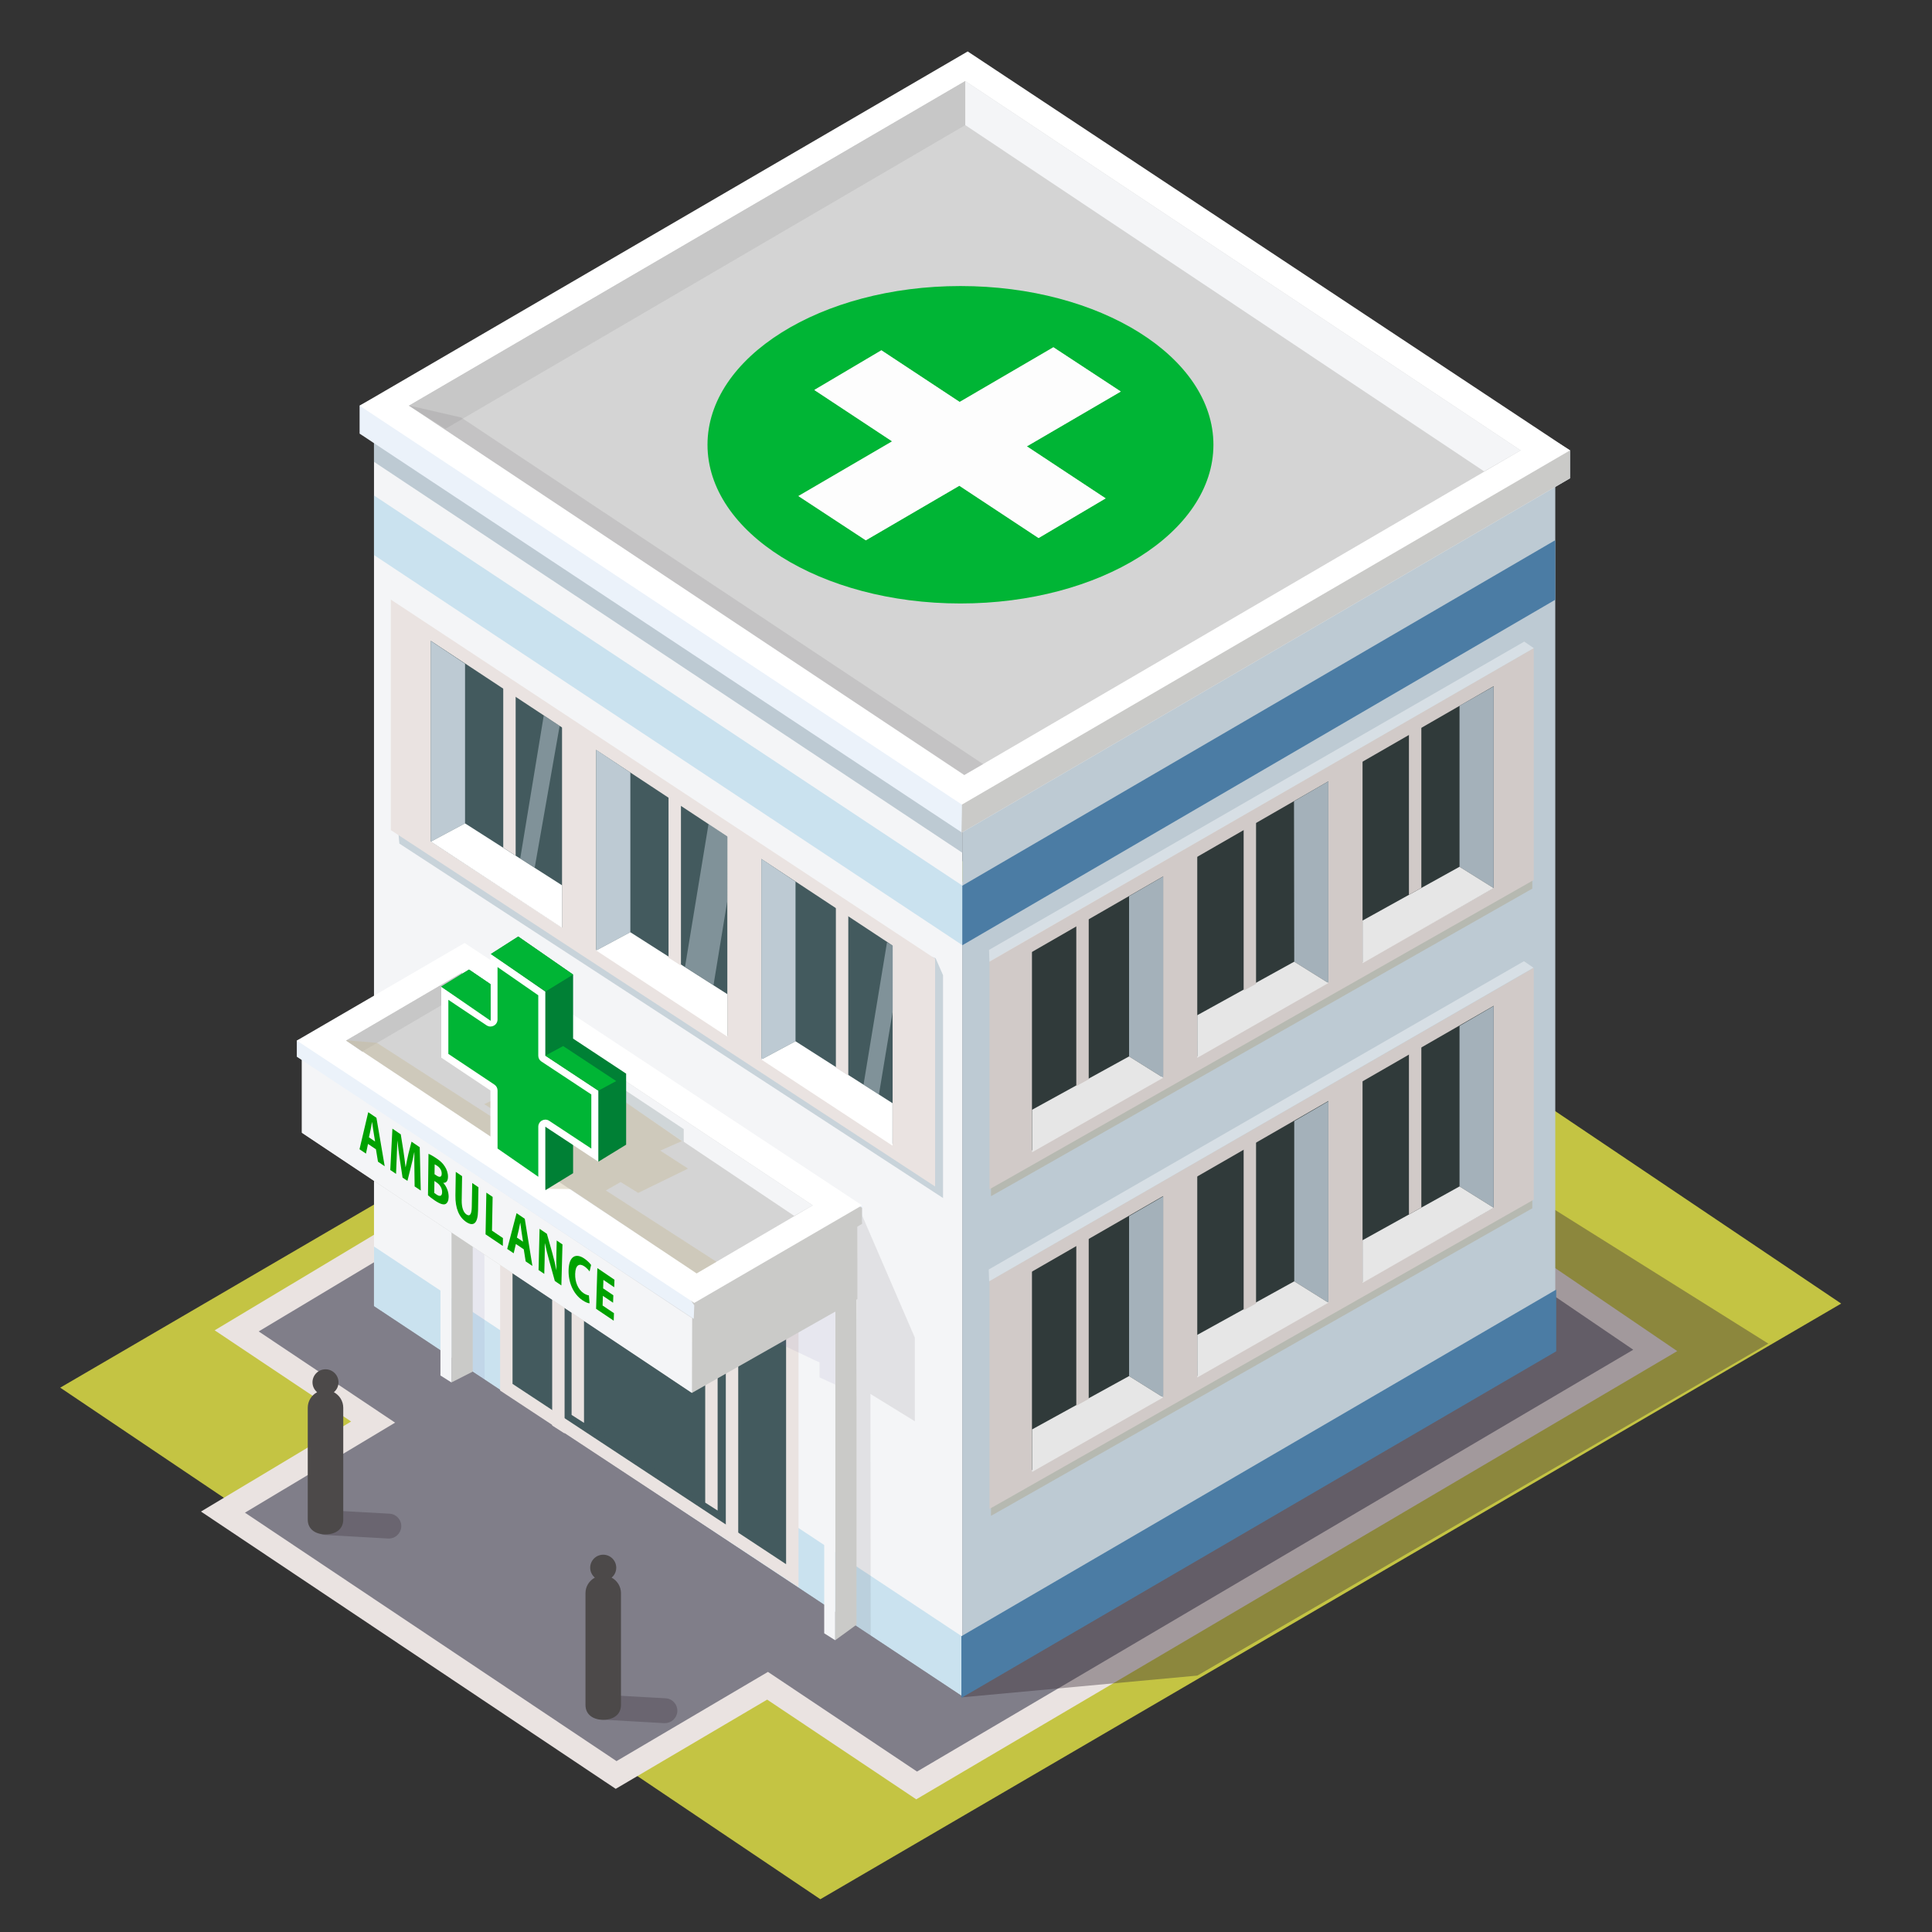 <?xml version="1.0"?>
<svg width="899.999" height="900" xmlns="http://www.w3.org/2000/svg" xmlns:svg="http://www.w3.org/2000/svg" enable-background="new 0 0 899.999 900" version="1.1" xml:space="preserve">
 <rect width="100%" height="100%" fill="#333333" stroke="none"/>
 <linearGradient id="SVGID_1_" x1="1" x2="0" y1="0.5" y2="0.5">
  <stop offset="0" stop-color="#FF5B33"/>
  <stop offset="0.41" stop-color="#FD5A33"/>
  <stop offset="0.55" stop-color="#F65831"/>
  <stop offset="0.66" stop-color="#EB532E"/>
  <stop offset="0.74" stop-color="#DA4D29"/>
  <stop offset="0.81" stop-color="#C44524"/>
  <stop offset="0.88" stop-color="#A83B1D"/>
  <stop offset="0.94" stop-color="#882F14"/>
  <stop offset="0.99" stop-color="#64210B"/>
  <stop offset="1" stop-color="#591D08"/>
 </linearGradient>
 <linearGradient id="SVGID_00000167384614486758814990000013444423662709934007_" x1="0" x2="1" y1="0.5" y2="0.5">
  <stop offset="0" stop-color="#FF5B33"/>
  <stop offset="0.41" stop-color="#FD5A33"/>
  <stop offset="0.55" stop-color="#F65831"/>
  <stop offset="0.66" stop-color="#EB532E"/>
  <stop offset="0.74" stop-color="#DA4D29"/>
  <stop offset="0.81" stop-color="#C44524"/>
  <stop offset="0.88" stop-color="#A83B1D"/>
  <stop offset="0.94" stop-color="#882F14"/>
  <stop offset="0.99" stop-color="#64210B"/>
  <stop offset="1" stop-color="#591D08"/>
 </linearGradient>
 <linearGradient id="SVGID_00000129184039554471412130000003332789303856267963_" x1="1" x2="0" y1="0.5" y2="0.5">
  <stop offset="0" stop-color="#702C00"/>
  <stop offset="1" stop-color="#D72C00"/>
 </linearGradient>
 <linearGradient id="SVGID_00000114765962282337161130000001064182307817940643_" x1="0" x2="1" y1="0.5" y2="0.5">
  <stop offset="0" stop-color="#702C00"/>
  <stop offset="1" stop-color="#D72C00"/>
 </linearGradient>
 <linearGradient id="SVGID_00000036220546424166828720000001424365061169537960_" x1="0.5" x2="0.5" y1="1" y2="0">
  <stop offset="0" stop-color="#EB3C00"/>
  <stop offset="1" stop-color="#EB2C00"/>
 </linearGradient>
 <g class="layer">
  <title>Layer 1</title>
  <g id="svg_271">
   <polygon fill="#C4C443" id="svg_104" points="857.69,607.254 503.603,368.95 28.057,646.423 382.148,884.73 "/>
   <g id="svg_105">
    <polygon fill="#807E89" id="svg_106" points="357.555,785.305 287.006,826.858 103.857,704.407 173.813,662.461 110.251,619.968 454.324,413.66 771.073,629.09 427.012,831.741 "/>
    <path d="m454.14,420.17l306.69,208.58l-333.64,196.51l-69.45,-46.43l-70.54,41.56l-173.09,-115.73l69.95,-41.94l-63.55,-42.49l333.64,-200.05l0,0zm0.37,-13.02l-6.02,3.6l-333.64,200.06l-14.85,8.9l14.39,9.62l49.18,32.87l-55.11,33.04l-14.84,8.9l14.39,9.62l173.09,115.73l5.72,3.82l5.94,-3.49l64.61,-38.07l63.73,42.61l5.72,3.84l5.94,-3.5l333.64,-196.51l14.92,-8.79l-14.31,-9.74l-306.69,-208.58l-5.8,-3.95l0,0z" fill="#EAE3E1" id="svg_107"/>
   </g>
   <polygon fill="#382C36" id="svg_108" opacity="0.4" points="448.285,790.657 557.782,780.551 823.744,625.9 723.171,562.862 562.839,619.791 493.168,645.872 476.429,672.341 448.791,728.782 "/>
   <g id="svg_109">
    <polygon fill="#F4F5F7" id="svg_110" points="448.285,789.925 174.224,608.205 174.224,201.998 448.285,383.718 "/>
    <polygon fill="#CAE2EF" id="svg_111" points="448.285,790.145 174.224,608.424 174.224,580.674 448.285,762.399 "/>
    <polygon fill="#382C36" id="svg_112" opacity="0.1" points="398.291,756.962 399.389,561.042 426.173,623.159 426.173,662.092 405.473,649.346 405.609,761.897 "/>
    <polygon fill="#BDCAD3" id="svg_113" points="448.285,397.245 174.224,215.141 174.224,201.998 448.285,383.718 "/>
    <polygon fill="#BDCAD3" id="svg_114" points="448.279,789.978 724.511,629.024 724.511,222.819 448.279,383.771 "/>
    <polygon fill="#CACAC8" id="svg_115" points="389.068,764.089 398.99,756.857 398.99,603.622 389.068,608.665 "/>
    <polygon fill="#F99770" id="svg_116" points="724.511,222.819 450.453,41.097 174.372,201.995 448.429,383.717 "/>
    <g id="svg_117">
     <polygon fill="#CAE2EF" id="svg_118" points="448.285,440.282 174.224,258.56 174.224,230.811 448.285,412.534 "/>
     <polygon fill="#4B7CA4" id="svg_119" points="448.279,440.334 724.511,279.381 724.511,251.633 448.279,412.585 "/>
     <polygon fill="#4B7CA4" id="svg_120" points="448.279,790.196 724.511,629.242 724.511,601.495 448.279,762.451 " stroke="#4B7CA4" stroke-miterlimit="10" stroke-width="0.86"/>
    </g>
    <polygon fill="#EBF2FA" id="svg_121" points="731.365,222.816 731.365,209.801 450.795,36.982 167.516,188.981 167.516,201.996 448.09,387.828 "/>
    <polygon fill="#CACAC8" id="svg_122" points="450.795,36.982 448.09,378.36 447.818,391.2 448.09,387.828 731.365,222.816 731.365,209.801 "/>
    <polygon fill="#FFFFFF" id="svg_123" points="731.365,209.801 450.795,23.967 167.516,188.981 448.09,374.813 "/>
    <polygon fill="#D4D4D4" id="svg_124" points="708.397,209.805 449.659,37.751 190.481,188.979 449.223,361.031 "/>
    <polygon fill="#C7C7C7" id="svg_125" points="449.659,37.751 190.481,188.979 207.534,199.744 449.659,58.274 "/>
    <polygon fill="#F4F5F7" id="svg_126" points="449.659,58.274 691.345,219.561 708.397,209.805 449.659,37.751 "/>
    <polygon fill="#7466A4" id="svg_127" opacity="0.1" points="219.518,637.963 219.518,442.046 246.305,504.161 246.305,543.096 225.604,530.346 225.74,642.899 "/>
   </g>
   <g id="svg_128">
    <g id="svg_129">
     <g id="svg_130">
      <polygon fill="#435A5E" id="svg_131" points="235.868,646.222 235.868,495.985 369.079,583.71 369.079,734.023 "/>
      <g id="svg_132">
       <path d="m238.76,501.35l127.43,83.92l0,143.39l-127.43,-83.99l0,-143.32l0,0zm-5.78,-10.72l0,10.72l0,143.32l0,3.1l2.6,1.72l127.43,83.99l8.97,5.91l0,-10.74l0,-143.39l0,-3.12l-2.6,-1.72l-127.43,-83.91l-8.97,-5.9l0,0z" fill="#EAE3E1" id="svg_133"/>
      </g>
     </g>
    </g>
   </g>
   <polygon fill="#435A5E" id="svg_134" opacity="0.6" points="329.111,700.479 331.579,634.673 272.055,612.466 272.055,662.822 "/>
   <polygon fill="#382C36" id="svg_135" opacity="0.1" points="458.035,355.985 214.797,194.471 190.31,188.839 449.153,361.086 "/>
   <g id="svg_136">
    <g id="svg_137">
     <g id="svg_138">
      <g id="svg_139" opacity="0.8">
       <path d="m187.85,358.17l241.97,159.65l0,28.64l-241.97,-158.44l0,-29.85l0,0zm-5.09,-9.47l0,9.47l3.28,34.8l253.26,165.11l0,-103.82l-3.44,-7.86l-245.21,-92.49l-7.89,-5.21l0,0z" fill="#BDCAD3" id="svg_140"/>
      </g>
     </g>
    </g>
    <g id="svg_141">
     <g id="svg_142">
      <g id="svg_143">
       <polygon fill="#435A5E" id="svg_144" points="184.956,385.133 184.956,284.703 432.71,448.167 432.71,547.366 "/>
       <g id="svg_145">
        <path d="m187.85,290.07l241.97,159.65l0,92.3l-241.97,-158.44l0,-93.5l0,0zm-5.78,-10.74l0,10.74l0,93.5l0,3.12l2.62,1.72l241.97,158.44l8.95,5.86l0,-10.7l0,-92.3l0,-3.12l-2.6,-1.71l-241.97,-159.65l-8.97,-5.91l0,0z" fill="#EAE3E1" id="svg_146"/>
       </g>
      </g>
     </g>
    </g>
    <g id="svg_147">
     <polygon fill="#EAE3E1" id="svg_148" points="200.73,395.655 184.82,384.836 184.82,285.564 200.73,296.383 "/>
     <polygon fill="#EAE3E1" id="svg_149" points="277.729,446.139 261.819,435.32 261.819,336.048 277.729,346.867 "/>
     <polygon fill="#EAE3E1" id="svg_150" points="354.729,496.623 338.818,485.804 338.818,386.534 354.729,397.352 "/>
     <polygon fill="#EAE3E1" id="svg_151" points="431.728,547.108 415.817,536.289 415.817,437.017 431.728,447.836 "/>
    </g>
    <polygon fill="#BDCAD3" id="svg_152" points="216.64,383.563 200.73,392.076 200.73,298.609 216.64,309.19 "/>
    <polygon fill="#FFFFFF" id="svg_153" points="216.64,383.563 200.73,392.076 261.815,432.207 261.822,412.411 "/>
    <polygon fill="#BDCAD3" id="svg_154" points="293.639,434.261 277.732,442.773 277.732,349.308 293.639,359.886 "/>
    <polygon fill="#FFFFFF" id="svg_155" points="293.639,434.261 277.732,442.773 338.814,482.902 338.82,463.109 "/>
    <polygon fill="#BDCAD3" id="svg_156" points="370.584,485.062 354.675,493.576 354.675,400.109 370.584,410.688 "/>
    <polygon fill="#FFFFFF" id="svg_157" points="370.584,485.062 354.675,493.576 415.76,533.704 415.767,513.909 "/>
    <g id="svg_158">
     <polygon fill="#EAE3E1" id="svg_159" points="263.007,667.757 257.225,664.059 257.225,588.769 263.007,588.769 "/>
     <polygon fill="#EAE3E1" id="svg_160" points="343.892,717.935 338.11,714.235 338.11,626.723 343.892,626.723 "/>
     <polygon fill="#EAE3E1" id="svg_161" points="272.055,662.822 266.273,659.121 266.273,571.61 272.055,571.61 "/>
     <polygon fill="#EAE3E1" id="svg_162" points="334.296,703.675 328.515,699.976 328.515,612.466 334.296,612.466 "/>
     <polygon fill="#EAE3E1" id="svg_163" points="240.211,398.597 234.43,394.898 234.43,319.609 240.211,319.609 "/>
     <polygon fill="#EAE3E1" id="svg_164" points="317.212,449.824 311.43,446.125 311.43,370.834 317.212,370.834 "/>
     <polygon fill="#EAE3E1" id="svg_165" points="395.166,501.051 389.383,497.351 389.383,422.063 395.166,422.063 "/>
    </g>
   </g>
   <g id="svg_166">
    <g id="svg_167">
     <g id="svg_168" opacity="0.8">
      <path d="m708.7,380.72l0,30.03l-241.97,137.52l0,-28.65l241.97,-138.9l0,0zm5.09,-9.08l-7.9,4.57l-241.97,138.91l-2.28,1.31l0,2.73l0,28.65l0,9.41l7.88,-4.44l241.97,-137.51l2.31,-1.31l0,-2.77l0,-30.04l0,-9.52l0,0z" fill="#ADA17C" id="svg_169" opacity="0.5"/>
     </g>
    </g>
    <g id="svg_170">
     <polygon fill="#303A3A" id="svg_171" points="463.836,449.7 711.592,307.073 711.592,408.094 463.836,548.905 "/>
     <path d="m708.7,312.24l0,94.03l-241.97,137.55l0,-92.31l241.97,-139.27l0,0zm5.78,-10.33l-8.97,5.19l-241.98,139.29l-2.59,1.49l0,3.12l0,92.29l0,10.7l8.95,-5.05l241.97,-137.52l2.62,-1.49l0,-3.16l0,-94.04l0,-10.81l0,0z" fill="#D1CAC8" id="svg_172"/>
    </g>
    <g id="svg_173">
     <polygon fill="#D1CAC8" id="svg_174" points="695.817,417.305 711.726,407.805 711.726,307.952 695.817,317.491 "/>
     <polygon fill="#D1CAC8" id="svg_175" points="618.817,461.298 634.727,451.834 634.727,352.159 618.817,361.661 "/>
     <polygon fill="#D1CAC8" id="svg_176" points="541.817,505.107 557.729,495.682 557.729,396.184 541.817,405.649 "/>
     <polygon fill="#D1CAC8" id="svg_177" points="464.82,548.737 480.727,539.349 480.727,440.031 464.82,449.455 "/>
    </g>
    <polygon fill="#A4B1BA" id="svg_178" points="679.906,403.774 695.817,413.709 695.817,319.729 679.906,328.797 "/>
    <polygon fill="#E6E6E6" id="svg_179" points="679.906,403.774 695.817,413.709 634.733,448.708 634.725,428.832 "/>
    <polygon fill="#A4B1BA" id="svg_180" points="602.906,447.981 618.817,457.921 618.817,363.972 602.794,373.247 "/>
    <polygon fill="#E6E6E6" id="svg_181" points="602.906,447.981 618.817,457.921 557.734,492.775 557.726,472.933 "/>
    <polygon fill="#A4B1BA" id="svg_182" points="525.963,492.116 541.871,502.059 541.871,408.286 525.963,417.5 "/>
    <polygon fill="#E6E6E6" id="svg_183" points="525.963,492.116 541.871,502.059 480.788,536.768 480.781,516.965 "/>
    <g id="svg_184">
     <polygon fill="#D1CAC8" id="svg_185" points="656.336,416.839 662.117,413.624 662.117,337.981 656.336,337.49 "/>
     <polygon fill="#D1CAC8" id="svg_186" points="579.335,461.52 585.117,458.321 585.117,382.814 579.335,382.315 "/>
     <polygon fill="#D1CAC8" id="svg_187" points="501.383,505.935 507.165,502.751 507.165,427.379 501.383,426.875 "/>
    </g>
   </g>
   <polygon fill="#F4F5F7" id="svg_188" points="389.068,764.089 383.949,760.852 383.949,613.835 389.068,610.911 "/>
   <g id="svg_189" opacity="0.1">
    <path d="m389.07,644.98l0,-36.31l3.32,-1.69l-0.77,-3.37l-9.13,1.1c0,0 -13.89,5.12 -15.73,5.48c-1.82,0.37 -19.01,8.41 -19.01,8.41l34,16.08l0,6.95l7.31,3.35z" fill="#7466A4" id="svg_190"/>
   </g>
   <g id="svg_191">
    <g id="svg_192">
     <g id="svg_193" opacity="0.8">
      <path d="m708.7,529.63l0,30.03l-241.97,137.52l0,-28.65l241.97,-138.9l0,0zm5.09,-9.08l-7.9,4.57l-241.97,138.9l-2.28,1.31l0,2.74l0,28.65l0,9.41l7.88,-4.45l241.97,-137.5l2.31,-1.32l0,-2.77l0,-30.03l0,-9.52l0,0z" fill="#ADA17C" id="svg_194" opacity="0.5"/>
     </g>
    </g>
    <g id="svg_195">
     <polygon fill="#303A3A" id="svg_196" points="463.836,598.608 711.592,455.983 711.592,557.002 463.836,697.813 "/>
     <path d="m708.7,461.14l0,94.04l-241.97,137.55l0,-92.31l241.97,-139.28l0,0zm5.78,-10.31l-8.97,5.19l-241.98,139.29l-2.59,1.49l0,3.1l0,92.3l0,10.7l8.95,-5.05l241.97,-137.52l2.62,-1.5l0,-3.14l0,-94.06l0,-10.8l0,0z" fill="#D1CAC8" id="svg_197"/>
    </g>
    <g id="svg_198">
     <polygon fill="#D1CAC8" id="svg_199" points="695.817,566.214 711.726,556.713 711.726,456.861 695.817,466.398 "/>
     <polygon fill="#D1CAC8" id="svg_200" points="618.817,610.206 634.727,600.741 634.727,501.066 618.817,510.567 "/>
     <polygon fill="#D1CAC8" id="svg_201" points="541.817,654.016 557.729,644.589 557.729,545.093 541.817,554.556 "/>
     <polygon fill="#D1CAC8" id="svg_202" points="464.82,697.643 480.727,688.254 480.727,588.938 464.82,598.362 "/>
    </g>
    <polygon fill="#A4B1BA" id="svg_203" points="679.906,552.681 695.817,562.616 695.817,468.638 679.906,477.926 "/>
    <polygon fill="#E6E6E6" id="svg_204" points="679.906,552.681 695.817,562.616 634.733,597.615 634.725,577.74 "/>
    <polygon fill="#A4B1BA" id="svg_205" points="602.906,596.888 618.817,606.828 618.817,513.015 602.906,522.268 "/>
    <polygon fill="#E6E6E6" id="svg_206" points="602.906,596.888 618.817,606.828 557.734,641.68 557.726,621.843 "/>
    <polygon fill="#A4B1BA" id="svg_207" points="525.963,641.025 541.871,650.968 541.871,557.321 525.963,566.537 "/>
    <polygon fill="#E6E6E6" id="svg_208" points="525.963,641.025 541.871,650.968 480.788,685.676 480.781,665.873 "/>
    <g id="svg_209">
     <polygon fill="#D1CAC8" id="svg_210" points="656.336,565.746 662.117,562.531 662.117,486.889 656.336,486.398 "/>
     <polygon fill="#D1CAC8" id="svg_211" points="579.335,610.428 585.117,607.229 585.117,531.723 579.335,531.224 "/>
     <polygon fill="#D1CAC8" id="svg_212" points="501.383,654.843 507.165,651.656 507.165,576.288 501.383,575.782 "/>
    </g>
   </g>
   <polygon fill="#CACAC8" id="svg_213" points="210.296,643.995 220.22,638.955 220.22,485.722 210.296,490.767 "/>
   <polygon fill="#F4F5F7" id="svg_214" points="210.296,643.995 205.177,640.758 205.177,495.936 210.296,493.01 "/>
   <g id="svg_215">
    <polygon fill="#CACAC8" id="svg_216" points="399.389,605.152 399.389,570.366 140.561,527.628 322.338,648.863 "/>
    <polygon fill="#F4F5F7" id="svg_217" points="322.487,598.652 140.561,492.841 140.561,527.628 322.338,648.863 "/>
    <polygon fill="#DCDEE2" id="svg_218" points="399.389,570.366 215.42,448.032 138.371,491.744 322.338,614.075 "/>
   </g>
   <g id="svg_219">
    <polygon fill="#EBF2FA" id="svg_220" points="401.58,569.028 401.58,561.498 216.432,452.297 138.267,484.737 138.267,492.269 323.416,614.484 "/>
    <polygon fill="#CACAC8" id="svg_221" points="216.432,453.394 323.416,608.05 323.142,615.408 323.416,615.581 401.58,570.125 401.58,562.593 "/>
    <polygon fill="#FFFFFF" id="svg_222" points="401.58,561.498 216.432,439.282 138.267,484.737 323.416,606.952 "/>
    <polygon fill="#D4D4D4" id="svg_223" points="378.613,561.501 215.3,453.066 161.235,484.736 324.55,593.17 "/>
    <polygon fill="#C7C7C7" id="svg_224" points="215.3,453.066 161.235,484.736 168.713,489.902 215.3,462.62 "/>
    <polygon fill="#F4F5F7" id="svg_225" points="215.3,462.62 369.966,566.401 378.613,561.501 215.3,453.066 "/>
   </g>
   <g id="svg_226">
    <path d="m171.43,532.9l-0.95,4.5l-3.01,-2.04l4.07,-17.25l3.82,2.6l3.85,22.57l-3.13,-2.12l-0.95,-5.77l-3.69,-2.5zm3.3,-1.14l-0.77,-4.76c-0.23,-1.35 -0.45,-2.98 -0.63,-4.28l-0.04,-0.03c-0.21,1.05 -0.4,2.42 -0.62,3.44l-0.8,3.69l2.85,1.94z" fill="#00A200" id="svg_227"/>
    <path d="m193.05,545.01c-0.04,-2.4 -0.06,-5.31 -0.03,-8.17l-0.06,-0.04c-0.42,2.24 -0.99,4.68 -1.51,6.66l-1.65,6.64l-2.27,-1.53l-1.3,-8.59c-0.4,-2.6 -0.81,-5.72 -1.09,-8.5l-0.04,-0.03c-0.1,2.62 -0.19,5.63 -0.31,8.03l-0.3,7.36l-2.69,-1.82l1,-19.24l3.89,2.64l1.19,7.45c0.38,2.57 0.76,5.3 1.03,7.81l0.05,0.04c0.38,-2.04 0.86,-4.35 1.3,-6.26l1.45,-5.63l3.82,2.6l0.47,20.16l-2.85,-1.91l-0.1,-7.68z" fill="#00A200" id="svg_228"/>
    <path d="m199.61,537.49c0.77,0.3 2.33,1.17 3.78,2.17c1.78,1.21 2.87,2.21 3.8,3.69c0.9,1.33 1.53,3.12 1.5,4.89c-0.03,1.74 -0.72,2.92 -2.19,2.74l0,0.06c1.48,1.6 2.53,4.03 2.5,6.55c-0.03,1.77 -0.59,2.81 -1.4,3.26c-0.96,0.5 -2.53,0.08 -5.09,-1.64c-1.42,-0.96 -2.49,-1.83 -3.14,-2.41l0.24,-19.32zm2.68,18.2c0.28,0.24 0.63,0.47 1.13,0.82c1.32,0.89 2.49,0.91 2.53,-1.15c0.03,-1.98 -1.13,-3.55 -2.58,-4.53l-1,-0.68l-0.08,5.54zm0.12,-8.71l0.96,0.64c1.53,1.04 2.36,0.64 2.39,-0.82c0.03,-1.48 -0.72,-2.77 -2.04,-3.67c-0.63,-0.44 -1,-0.62 -1.24,-0.73l-0.06,4.58z" fill="#00A200" id="svg_229"/>
    <path d="m215.26,547.88l-0.18,11.24c-0.05,3.36 0.76,5.63 2.24,6.64c1.53,1.03 2.4,-0.03 2.45,-3.46l0.21,-11.21l2.9,1.98l-0.19,10.92c-0.1,6 -2.15,7.5 -5.52,5.25c-3.25,-2.19 -5.12,-6.21 -5.02,-12.44l0.17,-10.9l2.94,2z" fill="#00A200" id="svg_230"/>
    <path d="m226.57,555.58l2.92,1.99l-0.3,15.71l5.1,3.46l-0.06,3.67l-8.04,-5.41l0.37,-19.42z" fill="#00A200" id="svg_231"/>
    <path d="m240.32,579.49l-1.03,4.34l-3.01,-2.03l4.36,-16.66l3.82,2.62l3.55,21.96l-3.13,-2.12l-0.89,-5.62l-3.68,-2.49zm3.33,-1.05l-0.71,-4.63c-0.21,-1.31 -0.4,-2.89 -0.56,-4.17l-0.04,-0.03c-0.22,1.01 -0.45,2.35 -0.68,3.32l-0.86,3.58l2.85,1.92z" fill="#00A200" id="svg_232"/>
    <path d="m250.88,591.63l0.47,-19.2l3.41,2.32l2.5,8.84c0.71,2.54 1.41,5.44 1.92,7.99l0.06,0.04c-0.13,-2.67 -0.12,-5.28 -0.04,-8.16l0.14,-5.59l2.68,1.83l-0.51,19.11l-3.05,-2.07l-2.55,-9.23c-0.72,-2.57 -1.5,-5.62 -2.07,-8.3l-0.06,0c0.01,2.58 -0.01,5.31 -0.09,8.44l-0.15,5.78l-2.67,-1.81z" fill="#00A200" id="svg_233"/>
    <path d="m274.65,607.11c-0.55,0.04 -1.76,-0.35 -3.32,-1.41c-4.45,-2.99 -6.62,-8.64 -6.46,-14.07c0.18,-6.52 3.42,-8 7.32,-5.35c1.51,1.03 2.66,2.26 3.16,3l-0.69,3.01c-0.58,-0.77 -1.4,-1.67 -2.42,-2.37c-2.32,-1.56 -4.18,-0.73 -4.3,3.51c-0.12,3.82 1.35,7.25 3.94,9c0.89,0.59 1.86,0.97 2.45,1.01l0.33,3.66z" fill="#00A200" id="svg_234"/>
    <path d="m285.6,606.87l-4.75,-3.21l-0.14,4.5l5.3,3.57l-0.12,3.5l-8.21,-5.53l0.59,-18.97l7.97,5.41l-0.12,3.51l-5.03,-3.42l-0.13,3.94l4.75,3.22l-0.12,3.48z" fill="#00A200" id="svg_235"/>
   </g>
   <polygon fill="#435A5E" id="svg_236" opacity="0.2" points="289.994,507.047 289.994,512.741 318.508,531.874 318.508,525.982 "/>
   <g id="svg_237">
    <g id="svg_238">
     <g id="svg_239" opacity="0.5">
      <polygon fill="#BDCAD3" id="svg_240" points="249.083,404.189 242.33,399.969 253.299,333.343 260.702,338.141 "/>
     </g>
    </g>
   </g>
   <g id="svg_241">
    <g id="svg_242">
     <g id="svg_243" opacity="0.5">
      <polygon fill="#BDCAD3" id="svg_244" points="332.373,458.944 319.104,450.42 330.071,383.793 338.888,389.716 338.827,419.581 "/>
     </g>
    </g>
   </g>
   <g id="svg_245">
    <g id="svg_246">
     <g id="svg_247" opacity="0.5">
      <polygon fill="#BDCAD3" id="svg_248" points="409.425,509.895 402.266,505.281 413.194,438.996 416.026,440.535 415.965,470.395 "/>
     </g>
    </g>
   </g>
   <g id="svg_249">
    <g id="svg_250">
     <g id="svg_251" opacity="0.4">
      <polygon fill="#C6BA95" id="svg_252" points="333.771,587.786 282.234,554.561 289.118,550.64 297.306,555.707 320.519,544.374 307.572,536.004 317.595,531.58 290.177,512.57 271.28,521.018 249.005,503.198 225.553,514.362 244.296,525.912 244.595,530.296 175.567,485.79 161.06,484.596 244.595,540.125 244.595,546.54 253.349,553.78 265.775,553.926 324.48,593.226 "/>
     </g>
     <polygon fill="#008035" id="svg_253" points="291.678,500.138 266.972,483.827 266.972,453.99 241.414,436.277 228.631,444.442 242.336,467.928 218.492,451.661 205.558,459.593 216.744,489.89 239.2,504.717 254.036,554.453 266.972,546.52 266.972,518.124 278.741,541.164 291.678,533.234 "/>
     <g id="svg_254">
      <path d="m230.13,535.88l0,-27.9c0,-0.55 -0.28,-1.06 -0.73,-1.37l-22.19,-14.8l0,-29.14l20.36,13.58c0.28,0.19 0.59,0.28 0.91,0.28c0.27,0 0.54,-0.06 0.78,-0.19c0.53,-0.28 0.86,-0.85 0.86,-1.45l0,-27.54l22.28,15.43l0,28.97c0,0.56 0.27,1.08 0.73,1.37l23.97,15.83l0,29.15l-22.15,-14.62c-0.28,-0.19 -0.59,-0.28 -0.91,-0.28c-0.27,0 -0.54,0.06 -0.78,0.21c-0.53,0.28 -0.86,0.83 -0.86,1.45l0,26.45l-22.27,-15.43z" fill="#00B535" id="svg_255"/>
      <path d="m231.77,450.49l18.98,13.15l0,28.12c0,1.12 0.55,2.14 1.48,2.74l23.23,15.34l0,25.22l-19.61,-12.94c-0.54,-0.37 -1.18,-0.55 -1.81,-0.55c-0.54,0 -1.06,0.13 -1.55,0.4c-1.08,0.58 -1.73,1.68 -1.73,2.9l0,23.32l-18.98,-13.16l0,-27.04c0,-1.1 -0.55,-2.13 -1.46,-2.73l-21.46,-14.31l0,-25.19l17.8,11.88c0.55,0.37 1.18,0.56 1.82,0.56c0.54,0 1.06,-0.14 1.55,-0.4c1.08,-0.56 1.74,-1.68 1.74,-2.9l0,-24.4l0,0zm-3.3,-6.28l0,30.68l-22.91,-15.29l0,33.09l22.91,15.29l0,28.76l25.56,17.71l0,-29.59l24.7,16.3l0,-33.09l-24.7,-16.32l0,-29.83l-25.56,-17.71l0,0z" fill="#FFFFFF" id="svg_256"/>
     </g>
    </g>
    <polygon fill="#00B535" id="svg_257" points="278.741,508.07 287.055,503.603 262.35,487.292 254.036,491.758 "/>
    <polygon fill="#00B535" id="svg_258" points="254.206,461.84 266.972,453.99 241.414,436.277 228.631,444.442 "/>
    <polygon fill="#00B535" id="svg_259" points="228.576,475.545 228.513,458.446 218.492,451.661 205.475,459.628 "/>
   </g>
   <polygon fill="#FFFFFF" id="svg_260" opacity="0.4" points="460.918,448.004 714.483,301.915 710.047,298.885 460.72,442.507 "/>
   <polygon fill="#FFFFFF" id="svg_261" opacity="0.4" points="460.782,596.888 714.347,450.8 709.909,447.769 460.582,591.389 "/>
   <path d="m181.14,716.71c-0.12,0 -0.22,0 -0.33,-0.01l-29.36,-1.65c-3.19,-0.18 -5.63,-2.91 -5.45,-6.11c0.18,-3.19 2.95,-5.64 6.11,-5.45l29.36,1.65c3.19,0.18 5.63,2.91 5.45,6.11c-0.18,3.08 -2.73,5.46 -5.77,5.46z" fill="#382C36" id="svg_262" opacity="0.3"/>
   <path d="m309.74,802.71c-0.12,0 -0.22,0 -0.33,0l-29.36,-1.67c-3.19,-0.18 -5.63,-2.91 -5.45,-6.11c0.18,-3.19 2.9,-5.64 6.11,-5.45l29.36,1.65c3.19,0.18 5.63,2.91 5.45,6.11c-0.17,3.08 -2.73,5.46 -5.77,5.46z" fill="#382C36" id="svg_263" opacity="0.3"/>
   <path d="m155.54,648.54c1.31,-1.12 2.15,-2.74 2.15,-4.6c0,-3.35 -2.71,-6.07 -6.05,-6.07c-3.35,0 -6.07,2.72 -6.07,6.07c0,1.86 0.85,3.49 2.15,4.6c-2.58,1.4 -4.36,4.1 -4.36,7.25l0,52.1c0,4.57 3.71,6.89 8.27,6.89c4.57,0 8.27,-2.32 8.27,-6.89l0,-52.1c0,-3.14 -1.78,-5.85 -4.37,-7.25z" fill="#4C4949" id="svg_264"/>
   <path d="m284.92,734.91c1.31,-1.1 2.15,-2.74 2.15,-4.6c0,-3.35 -2.72,-6.07 -6.07,-6.07c-3.35,0 -6.07,2.72 -6.07,6.07c0,1.86 0.86,3.5 2.17,4.6c-2.59,1.4 -4.36,4.1 -4.36,7.25l0,52.1c0,4.57 3.71,6.89 8.27,6.89c4.57,0 8.26,-2.32 8.26,-6.89l0,-52.1c0,-3.14 -1.77,-5.85 -4.36,-7.25z" fill="#4C4949" id="svg_265"/>
   <path d="m478.34,207.92l36.7,24.24l-31.23,18.47l-36.91,-24.36l-43.57,25.42l-31.39,-20.61l43.66,-25.49l-36.25,-23.93l31.23,-18.47l36.47,24.06l43.66,-25.47l31.4,20.6l-43.76,25.54zm-30.92,-74.67c-65.08,0 -117.84,33.1 -117.84,73.94c0,40.83 52.75,73.93 117.84,73.93c65.08,0 117.84,-33.1 117.84,-73.93c0,-40.84 -52.75,-73.94 -117.84,-73.94z" fill="#00B535" id="svg_266"/>
   <polygon fill="#FFFFFF" id="svg_267" opacity="0.95" points="478.338,207.925 515.04,232.156 483.802,250.634 446.898,226.269 403.327,251.695 371.935,231.084 415.599,205.606 379.348,181.67 410.585,163.192 447.042,187.26 490.706,161.781 522.1,182.39 "/>
  </g>
 </g>
</svg>